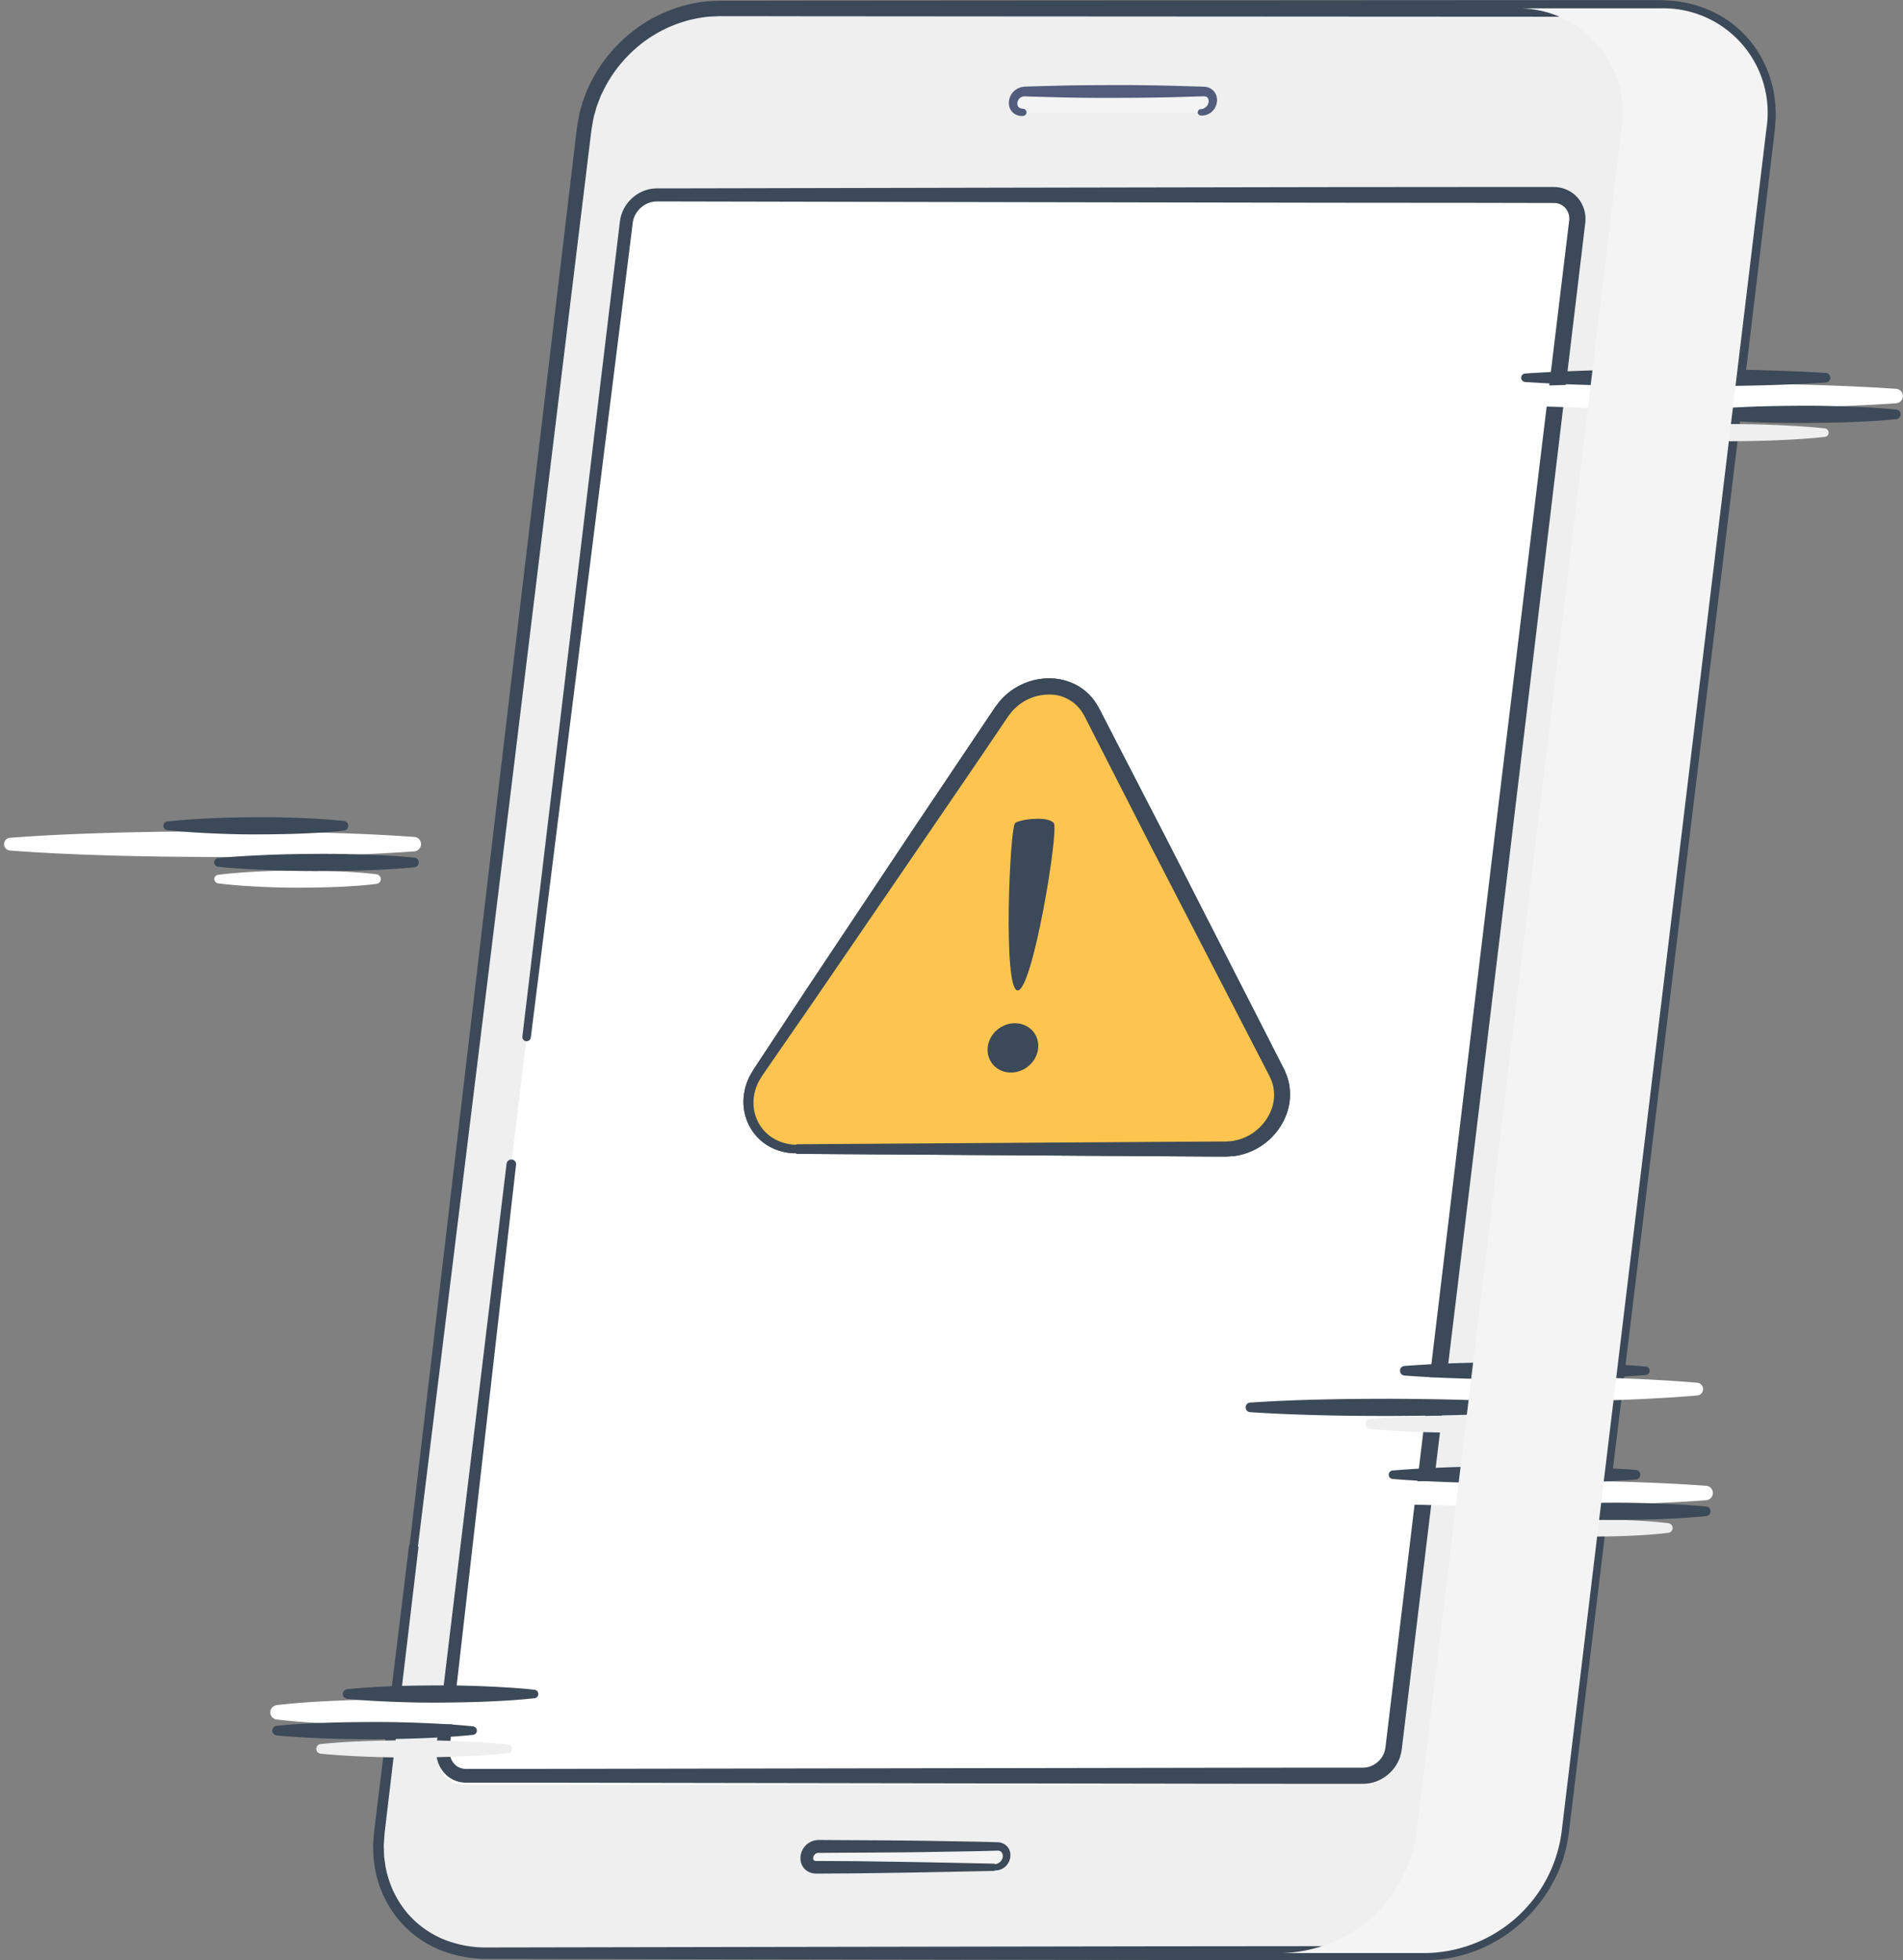 <svg xmlns="http://www.w3.org/2000/svg" xmlns:xlink="http://www.w3.org/1999/xlink" width="145.748" height="150.136" viewBox="0 0 145.748 150.136">
  <rect x="0" y="0" width="145.748" height="150.136" fill="#808080" stroke="none"/>
  <defs>
    <clipPath id="clip-path">
      <path id="Path_6112" data-name="Path 6112" d="M391.385,224.781H288.868a2.172,2.172,0,0,0-2.1,1.873l-17.248,126.8a1.627,1.627,0,0,0,1.648,1.873H373.687a2.172,2.172,0,0,0,2.1-1.873l17.247-126.8A1.626,1.626,0,0,0,391.385,224.781Z" transform="translate(-252.508 -200.781)" fill="none"/>
    </clipPath>
  </defs>
  <g id="art" transform="translate(-269.508 -220.159)">
    <g id="Group_3252" data-name="Group 3252" transform="translate(298.082 220.159)">
      <g id="Group_3251" data-name="Group 3251" transform="translate(0)">
        <path id="Path_6072" data-name="Path 6072" d="M463.215,410.561H400.391a7.993,7.993,0,0,1-8.1-9.2l15.7-130.55a10.674,10.674,0,0,1,10.31-9.2h62.824a7.993,7.993,0,0,1,8.1,9.2l-15.7,130.55A10.674,10.674,0,0,1,463.215,410.561Z" transform="translate(-391.821 -260.966)" fill="#eaeae9"/>
        <path id="Path_6073" data-name="Path 6073" d="M472.532,410.561H400.391a7.993,7.993,0,0,1-8.1-9.2l15.7-130.55a10.674,10.674,0,0,1,10.31-9.2h72.141a7.993,7.993,0,0,1,8.1,9.2l-15.7,130.55A10.674,10.674,0,0,1,472.532,410.561Z" transform="translate(-391.821 -260.966)" fill="#efefef"/>
        <path id="Path_6074" data-name="Path 6074" d="M491.98,305.377h-69a2.414,2.414,0,0,0-2.332,2.081L406.518,424.952a1.808,1.808,0,0,0,1.831,2.081h69a2.414,2.414,0,0,0,2.332-2.081l14.129-117.493A1.808,1.808,0,0,0,491.98,305.377Z" transform="translate(-401.399 -290.334)" fill="#efefef"/>
        <path id="Path_6075" data-name="Path 6075" d="M554.331,282.564H540.7c-1.114,0-.921-1.6.192-1.6h13.633C555.618,280.966,555.426,282.564,554.331,282.564Z" transform="translate(-490.932 -273.956)" fill="#f4f4f4"/>
        <path id="Path_6076" data-name="Path 6076" d="M506.31,691.012H492.677c-1.114,0-.921-1.6.192-1.6H506.5C507.6,689.415,507.405,691.012,506.31,691.012Z" transform="translate(-458.714 -547.991)" fill="#f4f4f4"/>
        <path id="Path_6077" data-name="Path 6077" d="M654.671,288.873l-1.816,16.336-1.881,16.329-3.864,32.645L643.1,386.81l-2.054,16.308-2.119,16.3a.325.325,0,0,1-.645-.077L640.091,403l1.871-16.33,3.842-32.648,3.986-32.63,2.044-16.309,2.108-16.3a.367.367,0,0,1,.729.088Z" transform="translate(-556.903 -278.987)" fill="#3c4958"/>
        <path id="Path_6078" data-name="Path 6078" d="M540.033,281.834a1.054,1.054,0,0,1-.75-.245,1,1,0,0,1-.322-.763,1.248,1.248,0,0,1,.933-1.193,1.58,1.58,0,0,1,.377-.05l.294-.012.588-.015,1.175-.031c1.567-.048,3.134-.051,4.7-.056s3.135.015,4.7.058l1.175.035.588.017.294.009.075,0,.1.007a1.2,1.2,0,0,1,.2.036.989.989,0,0,1,.662.567,1.137,1.137,0,0,1,.017.8,1.156,1.156,0,0,1-1.18.8.244.244,0,0,1-.006-.487h.006a.635.635,0,0,0,.589-.489.491.491,0,0,0-.038-.344.283.283,0,0,0-.223-.14.49.49,0,0,0-.086-.009l-.119,0-.294.009-.588.017-1.175.035c-1.567.043-3.135.054-4.7.058s-3.134-.007-4.7-.056l-1.175-.031-.588-.015-.294-.012a.793.793,0,0,0-.206.008.553.553,0,0,0-.452.5c-.015.247.106.414.419.437h.011a.275.275,0,0,1-.011.55Z" transform="translate(-490.267 -272.951)" fill="#525c7c"/>
        <path id="Path_6079" data-name="Path 6079" d="M505.318,690.283c-2.7.053-5.407.117-8.11.151-1.352.021-2.7.042-4.055.046l-1.014.006-.253,0h-.127c-.04,0-.081,0-.15,0a1.23,1.23,0,0,1-.76-.284,1.145,1.145,0,0,1-.389-.759,1.39,1.39,0,0,1,.672-1.329,1.458,1.458,0,0,1,.728-.2c2.713.021,5.409.021,8.115.062l4.055.069,1.014.027.52.016a1.055,1.055,0,0,1,.657.257.959.959,0,0,1,.309.646,1.181,1.181,0,0,1-.137.646,1.158,1.158,0,0,1-.457.465,1.2,1.2,0,0,1-.617.146Zm0-.519a.636.636,0,0,0,.575-.376.487.487,0,0,0-.076-.577.437.437,0,0,0-.278-.079l-.494.012-1.014.027-4.055.069c-2.7.041-5.411.04-8.1.063a.421.421,0,0,0-.4.222c-.081.147-.045.317.007.344a.27.27,0,0,0,.174.055l.484,0,1.014.006c1.352,0,2.7.025,4.055.046,2.7.034,5.407.1,8.11.151Z" transform="translate(-457.722 -546.986)" fill="#3c4958"/>
        <path id="Path_6080" data-name="Path 6080" d="M394.475,378.112l-1.71,14.438-.855,7.219c-.042.306-.056.591-.076.88-.006.144-.028.289-.022.433l.015.433c.009.144,0,.29.022.432l.06.428a5.553,5.553,0,0,0,.172.845,7.53,7.53,0,0,0,1.58,3.024,7.323,7.323,0,0,0,2.774,1.976,8.631,8.631,0,0,0,3.387.605l7.269-.013,14.538-.027,29.077-.048,14.538-.014,3.635,0,1.817,0h.909c.3-.006.573-.028.861-.04a9.983,9.983,0,0,0,6.094-2.905,10.275,10.275,0,0,0,2-2.787l.188-.387c.055-.132.1-.268.153-.4l.152-.4c.049-.135.078-.275.117-.412a6.025,6.025,0,0,0,.194-.834c.046-.283.1-.555.132-.864l.861-7.218,1.722-14.436,3.444-28.872,6.889-57.744,1.744-14.434.872-7.217c.044-.309.057-.584.077-.866.006-.141.028-.281.022-.422l-.014-.421c-.008-.14,0-.282-.02-.42l-.057-.416a5.322,5.322,0,0,0-.165-.821,7.307,7.307,0,0,0-1.524-2.937,7.1,7.1,0,0,0-2.688-1.925,7.477,7.477,0,0,0-1.608-.464,9.792,9.792,0,0,0-1.7-.134l-7.269,0-14.539-.008-29.077-.017-14.539-.011-3.635-.006-1.817,0-.909,0c-.3.005-.571.026-.858.037a9.95,9.95,0,0,0-6.079,2.88,10.257,10.257,0,0,0-2,2.776l-.189.386c-.055.132-.1.267-.154.4l-.152.4c-.049.134-.078.274-.118.411a6,6,0,0,0-.2.833c-.047.283-.1.554-.134.863l-.879,7.216-1.758,14.432-3.518,28.863-7.1,57.719Zm-.687-.083,6.787-57.757L404,291.4l1.714-14.437.857-7.219c.028-.294.09-.618.142-.933a6.968,6.968,0,0,1,.216-.935c.044-.154.078-.311.132-.461l.168-.449c.057-.149.11-.3.172-.448l.208-.431a11.409,11.409,0,0,1,2.218-3.093,11.107,11.107,0,0,1,6.788-3.231c.319-.015.648-.039.958-.044h.909l1.817,0,3.635-.006,14.539-.01,29.077-.017,14.539-.008,7.269,0c.293-.008.634.021.953.034a7.387,7.387,0,0,1,.966.117,8.76,8.76,0,0,1,1.875.54,8.383,8.383,0,0,1,3.168,2.266,8.588,8.588,0,0,1,1.8,3.452,6.5,6.5,0,0,1,.194.958l.066.484c.022.162.016.324.025.487l.015.487c.006.162-.017.323-.024.485-.022.323-.042.653-.083.944l-.864,7.218-1.727,14.435-7,57.731-3.5,28.866L483.477,392.6l-.875,7.216c-.029.294-.091.618-.144.932a6.933,6.933,0,0,1-.218.934c-.045.153-.079.31-.133.461l-.169.448c-.058.149-.111.3-.173.447l-.209.43a11.377,11.377,0,0,1-2.222,3.083,11.072,11.072,0,0,1-6.774,3.205c-.317.014-.645.037-.954.042H470.7l-1.817,0-3.635,0-14.538-.014-29.077-.048-14.538-.027-7.269-.013a9.507,9.507,0,0,1-3.713-.684,8.168,8.168,0,0,1-3.083-2.215,8.369,8.369,0,0,1-1.745-3.366,6.349,6.349,0,0,1-.187-.934l-.063-.472c-.021-.157-.015-.316-.023-.475l-.014-.475c-.005-.159.017-.316.025-.474.022-.315.042-.635.084-.929l.881-7.216,1.762-14.431Z" transform="translate(-390.993 -259.665)" fill="#3c4958"/>
      </g>
      <path id="Path_6081" data-name="Path 6081" d="M491.98,305.377h-69a2.414,2.414,0,0,0-2.332,2.081L406.518,424.952a1.808,1.808,0,0,0,1.831,2.081h69a2.414,2.414,0,0,0,2.332-2.081l14.129-117.493A1.808,1.808,0,0,0,491.98,305.377Z" transform="translate(-401.399 -290.334)" fill="#fff"/>
      <path id="Path_6082" data-name="Path 6082" d="M411.789,378.024l-2.663,23.358-1.332,11.679-.666,5.84-.333,2.92-.083.73a2.549,2.549,0,0,0,0,.6,1.375,1.375,0,0,0,.5.91,1.158,1.158,0,0,0,.463.211,1.541,1.541,0,0,0,.267.031c.089.006.235,0,.35,0l1.469,0,2.939,0,5.877-.01,11.754-.019,23.509-.038,11.755-.019,5.877-.007h5.143a1.723,1.723,0,0,0,.533-.078,1.837,1.837,0,0,0,.878-.623,1.673,1.673,0,0,0,.26-.472,2.316,2.316,0,0,0,.113-.58l.349-2.918.7-5.836,1.4-11.671,5.591-46.684,5.649-46.677.353-2.917a1.272,1.272,0,0,0-.233-.936,1.185,1.185,0,0,0-.825-.45l-5.813-.012-11.755-.009-23.509-.043-23.509-.048-2.938-.006-.735,0h-.551l-.144.006a1.836,1.836,0,0,0-1.045.442,1.889,1.889,0,0,0-.615.965.96.96,0,0,0-.03.139c-.008.043-.017.094-.024.16l-.045.365-.09.729-.362,2.916-1.459,11.664-5.841,46.654a.325.325,0,0,1-.645-.079l5.579-46.685,1.4-11.671.352-2.917.088-.729.044-.365c.006-.056.016-.127.03-.2a1.777,1.777,0,0,1,.045-.22,2.887,2.887,0,0,1,.928-1.481,2.839,2.839,0,0,1,1.616-.686l.222-.01h1.286l2.938-.006,23.509-.048,23.509-.042,11.755-.009,2.938,0h2.763l.239.013a2.428,2.428,0,0,1,1.679.925,2.515,2.515,0,0,1,.482,1.837l-.349,2.918L487.745,355.5l-5.636,46.678-1.409,11.67-.7,5.835-.352,2.917a3.574,3.574,0,0,1-.18.855,2.913,2.913,0,0,1-.446.809,3.076,3.076,0,0,1-1.485,1.047,3,3,0,0,1-.913.137h-5.143l-5.877-.006-11.755-.019-23.509-.038-11.754-.019-5.877-.01-2.939,0-1.469,0c-.13,0-.228,0-.384,0a2.6,2.6,0,0,1-.461-.057,2.2,2.2,0,0,1-.862-.4,2.4,2.4,0,0,1-.893-1.591,3.563,3.563,0,0,1,0-.866l.088-.729.352-2.917.7-5.835,1.407-11.67,2.815-23.339a.367.367,0,0,1,.729.086Z" transform="translate(-400.839 -288.819)" fill="#3c4958"/>
    </g>
    <path id="Path_6083" data-name="Path 6083" d="M367.554,655.629c1.628-.19,3.256-.286,4.884-.349.814-.041,1.628-.047,2.442-.07l2.442-.017,2.442.034c.814.028,1.628.04,2.442.086,1.628.074,3.256.181,4.884.38a.491.491,0,0,1,0,.975c-1.628.2-3.256.306-4.884.38-.814.046-1.628.058-2.442.086l-2.442.034-2.442-.017c-.814-.023-1.628-.029-2.442-.07-1.628-.063-3.256-.16-4.884-.349a.554.554,0,0,1,0-1.1Z" transform="translate(-76.857 -304.872)" fill="#fff"/>
    <path id="Path_6084" data-name="Path 6084" d="M378.111,665c1.2-.126,2.4-.191,3.593-.233s2.4-.056,3.593-.058,2.395.026,3.592.08,2.4.12,3.593.253a.327.327,0,0,1,0,.65c-1.2.133-2.4.2-3.593.253s-2.4.07-3.592.08-2.4-.012-3.593-.058-2.4-.107-3.593-.233a.369.369,0,0,1,0-.734Z" transform="translate(-84.047 -311.259)" fill="#efefef"/>
    <path id="Path_6085" data-name="Path 6085" d="M384.277,652.223c1.2-.126,2.392-.191,3.588-.233s2.392-.056,3.588-.058,2.392.026,3.588.08,2.392.121,3.588.253a.327.327,0,0,1,0,.65c-1.2.133-2.392.2-3.588.253s-2.392.07-3.588.08-2.392-.012-3.588-.058-2.392-.106-3.588-.233a.369.369,0,0,1,0-.734Z" transform="translate(-88.184 -302.684)" fill="#3c4958"/>
    <path id="Path_6086" data-name="Path 6086" d="M367.877,660.744c1.254-.126,2.507-.191,3.761-.233s2.507-.056,3.761-.058,2.507.026,3.761.08,2.507.121,3.761.253a.327.327,0,0,1,0,.65c-1.253.133-2.507.2-3.761.253s-2.508.07-3.761.08-2.507-.012-3.761-.058-2.507-.107-3.761-.233a.369.369,0,0,1,0-.734Z" transform="translate(-77.18 -308.401)" fill="#3c4958"/>
    <g id="Group_3259" data-name="Group 3259" transform="translate(252.508 200.781)">
      <g id="Group_3258" data-name="Group 3258" transform="translate(0)" clip-path="url(#clip-path)">
        <path id="Path_6087" data-name="Path 6087" d="M628.243,808.068" transform="translate(-504.594 -608.219)" fill="none" stroke="#3c4958" stroke-linecap="round" stroke-linejoin="round" stroke-width="4"/>
      </g>
    </g>
    <path id="Path_6113" data-name="Path 6113" d="M613.6,580.4c2.318-.189,4.636-.286,6.955-.349,1.159-.041,2.318-.047,3.477-.07l3.477-.017,3.477.034c1.159.028,2.318.04,3.477.086,2.318.074,4.636.181,6.955.38a.489.489,0,0,1,0,.974c-2.318.2-4.636.306-6.955.38-1.159.046-2.318.058-3.477.086l-3.477.034-3.477-.017c-1.159-.023-2.318-.029-3.477-.07-2.318-.063-4.636-.16-6.955-.349a.553.553,0,0,1,0-1.1Z" transform="translate(-241.919 -254.397)" fill="#fff"/>
    <path id="Path_6114" data-name="Path 6114" d="M622.259,589.391c1.2-.126,2.4-.19,3.593-.233s2.4-.056,3.593-.058,2.4.027,3.593.08,2.395.12,3.592.253a.327.327,0,0,1,0,.65c-1.2.133-2.395.2-3.592.253s-2.4.07-3.593.08-2.4-.012-3.593-.058-2.4-.107-3.593-.233a.369.369,0,0,1,0-.734Z" transform="translate(-247.849 -260.529)" fill="#efefef"/>
    <path id="Path_6115" data-name="Path 6115" d="M684.518,358.658c1.2-.126,2.4-.191,3.593-.233s2.4-.056,3.593-.058,2.4.026,3.593.08,2.395.121,3.592.253a.327.327,0,0,1,0,.65c-1.2.133-2.395.2-3.592.253s-2.4.07-3.593.08-2.4-.012-3.593-.058-2.4-.107-3.593-.233a.369.369,0,0,1,0-.734Z" transform="translate(-289.62 -105.727)" fill="#efefef"/>
    <path id="Path_6116" data-name="Path 6116" d="M630.334,576.991q2.31-.176,4.619-.233c1.54-.046,3.08-.056,4.62-.058,3.08.017,6.16.08,9.239.333a.326.326,0,0,1,0,.65c-3.08.253-6.16.316-9.239.333-1.54,0-3.08-.012-4.62-.058s-3.08-.115-4.619-.233a.368.368,0,0,1,0-.734Z" transform="translate(-253.26 -252.21)" fill="#3c4958"/>
    <path id="Path_6117" data-name="Path 6117" d="M594.4,585.513q2.684-.177,5.368-.233c1.789-.046,3.579-.056,5.368-.058,3.578.017,7.157.08,10.736.333a.326.326,0,0,1,0,.65c-3.579.253-7.157.316-10.736.333-1.789,0-3.579-.012-5.368-.058s-3.578-.115-5.368-.233a.368.368,0,0,1,0-.734Z" transform="translate(-229.15 -257.927)" fill="#3c4958"/>
    <path id="Path_6118" data-name="Path 6118" d="M677.445,350.384c-2.744.189-5.487.286-8.231.349-1.372.041-2.744.047-4.116.07l-4.116.017-4.116-.034c-1.372-.028-2.744-.04-4.116-.086-2.744-.074-5.487-.181-8.231-.38a.489.489,0,0,1,0-.975c2.744-.2,5.488-.306,8.231-.38,1.372-.046,2.744-.058,4.116-.086l4.116-.034,4.116.017c1.372.023,2.744.029,4.116.07,2.744.063,5.487.16,8.231.349a.552.552,0,0,1,0,1.1Z" transform="translate(-262.702 -99.339)" fill="#fff"/>
    <path id="Path_6119" data-name="Path 6119" d="M681.517,346.61q-2.879.177-5.759.233c-1.92.046-3.839.056-5.759.058-3.839-.017-7.678-.08-11.517-.333a.326.326,0,0,1,0-.65c3.839-.253,7.678-.316,11.517-.333,1.92,0,3.839.012,5.759.058s3.839.115,5.759.233a.368.368,0,0,1,0,.734Z" transform="translate(-272.17 -97.151)" fill="#3c4958"/>
    <path id="Path_6120" data-name="Path 6120" d="M714.227,355.131c-1.254.126-2.507.191-3.761.233s-2.507.056-3.761.058-2.508-.026-3.761-.08-2.507-.12-3.761-.253a.327.327,0,0,1,0-.65c1.254-.133,2.507-.2,3.761-.253s2.507-.07,3.761-.08,2.507.012,3.761.058,2.508.107,3.761.233a.369.369,0,0,1,0,.734Z" transform="translate(-299.484 -102.868)" fill="#3c4958"/>
    <path id="Path_6121" data-name="Path 6121" d="M667.119,614.32c-1.012.126-2.024.191-3.036.233s-2.024.056-3.036.058-2.024-.027-3.036-.08-2.024-.12-3.036-.253a.328.328,0,0,1,0-.65c1.012-.133,2.024-.2,3.036-.253s2.024-.07,3.036-.08,2.024.012,3.036.058,2.024.107,3.036.233a.37.37,0,0,1,0,.734Z" transform="translate(-269.83 -276.762)" fill="#efefef"/>
    <path id="Path_6122" data-name="Path 6122" d="M637.183,605.693c-2.582.19-5.164.286-7.746.349-1.291.041-2.582.047-3.873.07l-3.873.017-3.873-.034c-1.291-.028-2.582-.04-3.873-.086-2.582-.074-5.164-.181-7.746-.38a.489.489,0,0,1,0-.975c2.582-.2,5.164-.306,7.746-.38,1.291-.046,2.582-.058,3.873-.086l3.873-.034,3.873.017c1.291.023,2.582.029,3.873.07,2.582.063,5.164.16,7.746.349a.552.552,0,0,1,0,1.1Z" transform="translate(-236.993 -270.63)" fill="#fff"/>
    <path id="Path_6123" data-name="Path 6123" d="M646.294,601.92q-2.328.176-4.656.233c-1.552.046-3.1.056-4.656.058-3.1-.017-6.208-.081-9.312-.333a.326.326,0,0,1,0-.65c3.1-.253,6.208-.316,9.312-.333,1.552,0,3.1.012,4.656.058s3.1.115,4.656.233a.368.368,0,0,1,0,.734Z" transform="translate(-251.5 -268.442)" fill="#3c4958"/>
    <path id="Path_6124" data-name="Path 6124" d="M670,610.441c-1.254.126-2.508.191-3.761.233s-2.507.056-3.761.058-2.507-.027-3.761-.08-2.507-.12-3.761-.253a.327.327,0,0,1,0-.65c1.254-.133,2.507-.2,3.761-.253s2.507-.07,3.761-.08,2.507.012,3.761.058,2.507.107,3.761.233a.369.369,0,0,1,0,.734Z" transform="translate(-269.815 -274.159)" fill="#3c4958"/>
    <g id="Group_3260" data-name="Group 3260" transform="translate(269.814 282.755)">
      <path id="Path_6125" data-name="Path 6125" d="M366.467,463.3c-1.012.126-2.024.191-3.036.233s-2.024.056-3.036.058-2.024-.026-3.036-.08-2.024-.12-3.036-.253a.328.328,0,0,1,0-.65c1.012-.133,2.024-.2,3.036-.253s2.024-.07,3.036-.08,2.024.012,3.036.058,2.024.107,3.036.233a.37.37,0,0,1,0,.734Z" transform="translate(-337.932 -458.198)" fill="#fff"/>
      <path id="Path_6126" data-name="Path 6126" d="M336.531,454.678c-2.582.189-5.164.286-7.746.349-1.291.041-2.582.047-3.873.07l-3.873.017-3.873-.034c-1.291-.028-2.582-.04-3.873-.086-2.582-.074-5.164-.181-7.746-.38a.489.489,0,0,1,0-.974c2.582-.2,5.164-.306,7.746-.38,1.291-.046,2.582-.058,3.873-.086l3.873-.034,3.873.017c1.291.023,2.582.029,3.873.07,2.582.063,5.164.16,7.746.349a.552.552,0,0,1,0,1.1Z" transform="translate(-305.096 -452.067)" fill="#fff"/>
      <path id="Path_6127" data-name="Path 6127" d="M356.02,450.9c-1.129.126-2.257.191-3.386.233s-2.258.056-3.386.058-2.258-.026-3.386-.08-2.257-.12-3.386-.253a.327.327,0,0,1,0-.65c1.129-.133,2.257-.2,3.386-.253s2.258-.07,3.386-.08,2.258.012,3.386.058,2.257.107,3.386.233a.369.369,0,0,1,0,.734Z" transform="translate(-329.981 -449.879)" fill="#3c4958"/>
      <path id="Path_6128" data-name="Path 6128" d="M369.353,459.426c-1.254.126-2.508.191-3.761.233s-2.507.056-3.761.058-2.507-.027-3.761-.08-2.507-.12-3.761-.253a.327.327,0,0,1,0-.65c1.254-.133,2.508-.2,3.761-.253s2.507-.07,3.761-.08,2.507.012,3.761.058,2.507.107,3.761.233a.369.369,0,0,1,0,.734Z" transform="translate(-337.917 -455.597)" fill="#3c4958"/>
    </g>
    <path id="Path_6132" data-name="Path 6132" d="M639.636,270.8l-15.7,130.551a10.674,10.674,0,0,1-10.31,9.2h-11.1a10.671,10.671,0,0,0,10.31-9.2l15.7-130.551a8,8,0,0,0-8.1-9.2h11.1A7.993,7.993,0,0,1,639.636,270.8Z" transform="translate(-234.836 -40.804)" fill="#f4f4f4" style="mix-blend-mode: multiply;isolation: isolate"/>
    <g id="Group_3261" data-name="Group 3261" transform="translate(8 -35)">
      <path id="Path_6130" data-name="Path 6130" d="M456.948,559.594l30.52-.2,1.907-.01.475,0,.412-.03a3.726,3.726,0,0,0,.8-.193,3.829,3.829,0,0,0,2.272-2.244,3.188,3.188,0,0,0,.164-1.577,2.176,2.176,0,0,0-.088-.384,1.836,1.836,0,0,0-.138-.37l-.079-.184-.109-.212-.219-.424-1.749-3.39-7-13.562-3.469-6.8-.867-1.7-.434-.85-.217-.424a4.465,4.465,0,0,0-.214-.4,2.954,2.954,0,0,0-2.617-1.488,3.75,3.75,0,0,0-2.869,1.329l-.253.326-.268.395-.535.789L471.3,529.58l-4.3,6.3-8.618,12.593-2.168,3.139-1.084,1.569-.542.785-.271.393-.223.371a3.571,3.571,0,0,0-.435,1.641,3.226,3.226,0,0,0,.418,1.635,3.14,3.14,0,0,0,1.2,1.191,3.568,3.568,0,0,0,1.666.435Zm0,.692a4.244,4.244,0,0,1-2-.48,3.851,3.851,0,0,1-1.5-1.429,3.975,3.975,0,0,1-.557-2,4.36,4.36,0,0,1,.489-2.018l.26-.451.263-.4.526-.8,1.051-1.592,2.1-3.183,8.465-12.7L470.3,528.9l1.064-1.583.532-.792.266-.4.329-.43a4.992,4.992,0,0,1,3.825-1.786,4.424,4.424,0,0,1,2.128.544,4.069,4.069,0,0,1,1.577,1.568c.107.169.165.3.241.442l.219.424.437.848.875,1.7,3.5,6.78,6.94,13.591,1.735,3.4.217.425.109.212.11.254a2.935,2.935,0,0,1,.188.524,3.356,3.356,0,0,1,.117.545,4.4,4.4,0,0,1-.245,2.175,5.007,5.007,0,0,1-3.011,2.922,4.88,4.88,0,0,1-1.053.242l-.54.033h-.479l-1.907-.01-30.52-.2Z" transform="translate(-134.443 -216.794)" fill="#3c4958"/>
      <path id="Path_6129" data-name="Path 6129" d="M457.714,561.23H490.6c3.063,0,5.237-3.24,3.91-5.827l-14.2-27.666c-1.323-2.576-5.133-2.576-6.874,0L454.75,555.4A3.633,3.633,0,0,0,457.714,561.23Z" transform="translate(-135.209 -218.063)" fill="#fdc54f"/>
      <path id="Path_6131" data-name="Path 6131" d="M515.294,569.736c-1.155,0-.6-12.5-.2-12.816s2.563-.554,2.965,0S516.449,569.736,515.294,569.736Z" transform="translate(-175.843 -238.717)" fill="#3c4958"/>
      <ellipse id="Ellipse_461" data-name="Ellipse 461" cx="1.994" cy="1.834" rx="1.994" ry="1.834" transform="matrix(0.814, -0.581, 0.581, 0.814, 336.398, 335.084)" fill="#3c4958"/>
      <path id="Path_6133" data-name="Path 6133" d="M456.948,559.594l30.52-.2,1.907-.01.475,0,.412-.03a3.726,3.726,0,0,0,.8-.193,3.829,3.829,0,0,0,2.272-2.244,3.188,3.188,0,0,0,.164-1.577,2.176,2.176,0,0,0-.088-.384,1.836,1.836,0,0,0-.138-.37l-.079-.184-.109-.212-.219-.424-1.749-3.39-7-13.562-3.469-6.8-.867-1.7-.434-.85-.217-.424a4.465,4.465,0,0,0-.214-.4,2.954,2.954,0,0,0-2.617-1.488,3.75,3.75,0,0,0-2.869,1.329l-.253.326-.268.395-.535.789L471.3,529.58l-4.3,6.3-8.618,12.593-2.168,3.139-1.084,1.569-.542.785-.271.393-.223.371a3.571,3.571,0,0,0-.435,1.641,3.226,3.226,0,0,0,.418,1.635,3.14,3.14,0,0,0,1.2,1.191,3.568,3.568,0,0,0,1.666.435Zm0,.692a4.244,4.244,0,0,1-2-.48,3.851,3.851,0,0,1-1.5-1.429,3.975,3.975,0,0,1-.557-2,4.36,4.36,0,0,1,.489-2.018l.26-.451.263-.4.526-.8,1.051-1.592,2.1-3.183,8.465-12.7L470.3,528.9l1.064-1.583.532-.792.266-.4.329-.43a4.992,4.992,0,0,1,3.825-1.786,4.424,4.424,0,0,1,2.128.544,4.069,4.069,0,0,1,1.577,1.568c.107.169.165.3.241.442l.219.424.437.848.875,1.7,3.5,6.78,6.94,13.591,1.735,3.4.217.425.109.212.11.254a2.935,2.935,0,0,1,.188.524,3.356,3.356,0,0,1,.117.545,4.4,4.4,0,0,1-.245,2.175,5.007,5.007,0,0,1-3.011,2.922,4.88,4.88,0,0,1-1.053.242l-.54.033h-.479l-1.907-.01-30.52-.2Z" transform="translate(-134.443 -216.794)" fill="#3c4958"/>
    </g>
  </g>
</svg>
